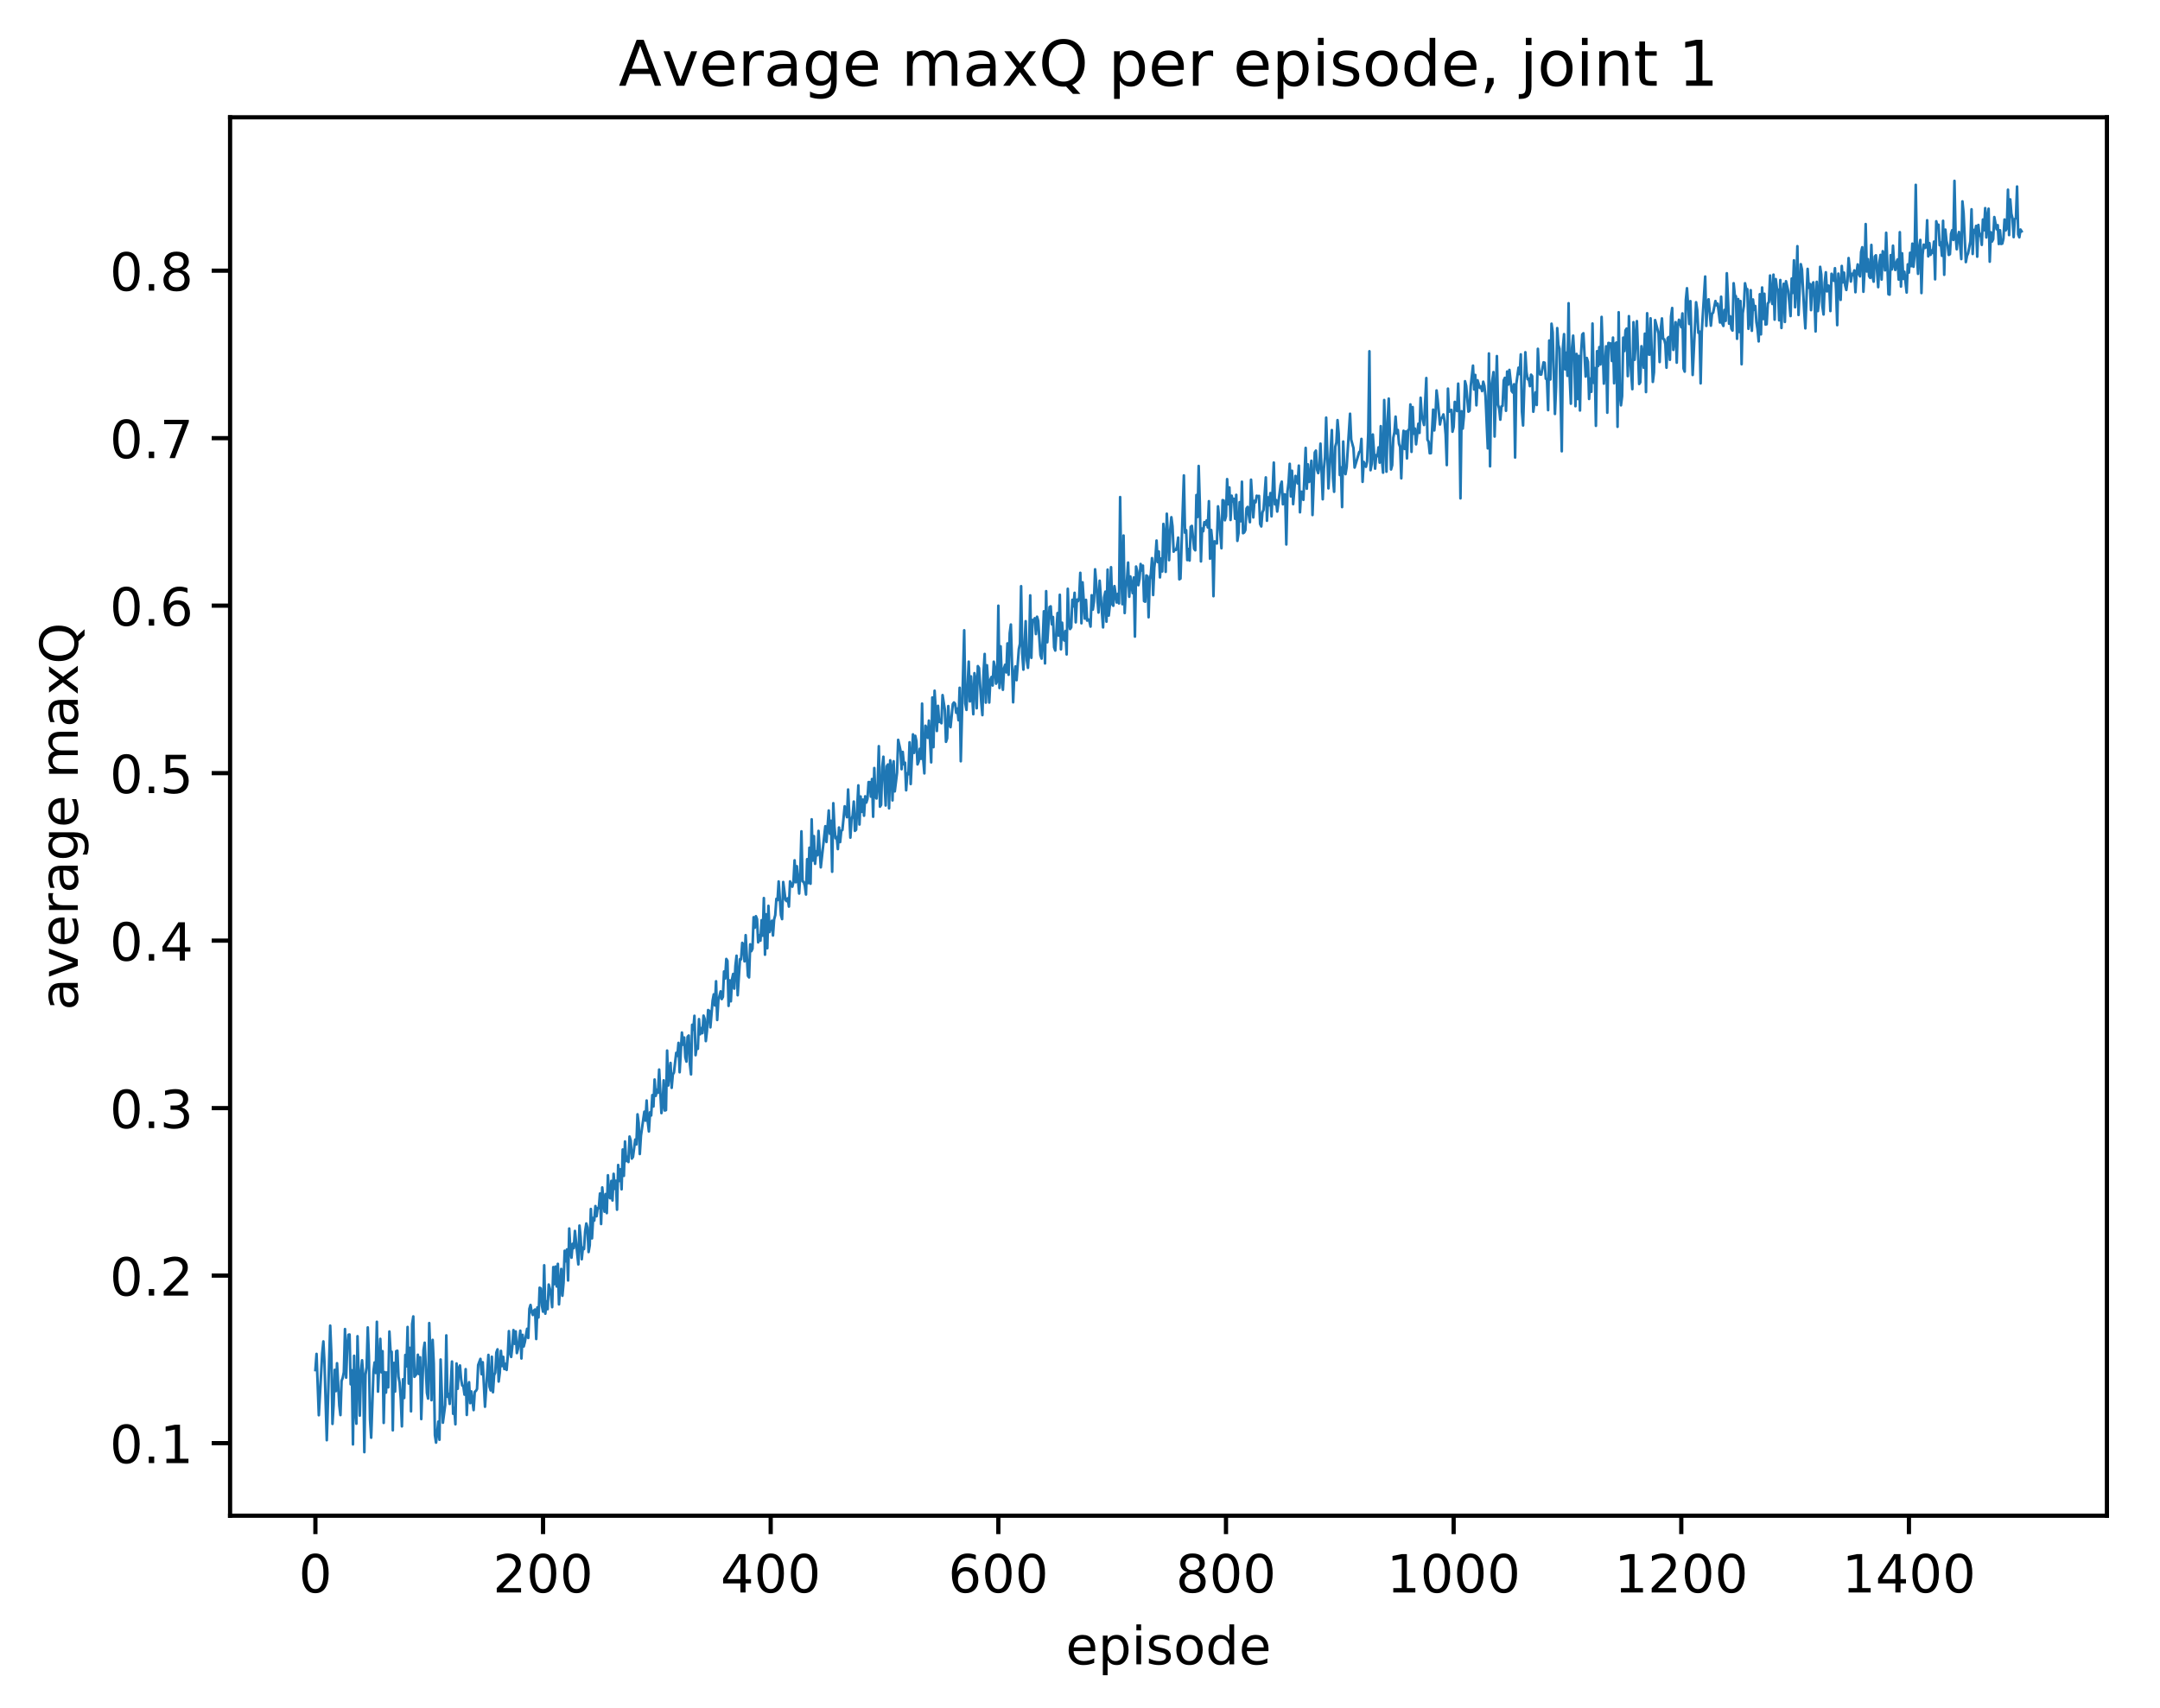 <?xml version="1.0" encoding="utf-8" standalone="no"?>
<!DOCTYPE svg PUBLIC "-//W3C//DTD SVG 1.1//EN"
  "http://www.w3.org/Graphics/SVG/1.1/DTD/svg11.dtd">
<!-- Created with matplotlib (http://matplotlib.org/) -->
<svg height="325pt" version="1.1" viewBox="0 0 411 325" width="411pt" xmlns="http://www.w3.org/2000/svg" xmlns:xlink="http://www.w3.org/1999/xlink">
 <defs>
  <style type="text/css">
*{stroke-linecap:butt;stroke-linejoin:round;}
  </style>
 </defs>
 <g id="figure_1">
  <g id="patch_1">
   <path d="M 0 325.986 
L 411.601 325.986 
L 411.601 0 
L 0 0 
z
" style="fill:#ffffff;"/>
  </g>
  <g id="axes_1">
   <g id="patch_2">
    <path d="M 43.781 288.43 
L 400.901 288.43 
L 400.901 22.318 
L 43.781 22.318 
z
" style="fill:#ffffff;"/>
   </g>
   <g id="matplotlib.axis_1">
    <g id="xtick_1">
     <g id="line2d_1">
      <defs>
       <path d="M 0 0 
L 0 3.5 
" id="m59fefdb121" style="stroke:#000000;stroke-width:0.8;"/>
      </defs>
      <g>
       <use style="stroke:#000000;stroke-width:0.8;" x="60.014" xlink:href="#m59fefdb121" y="288.43"/>
      </g>
     </g>
     <g id="text_1">
      <!-- 0 -->
      <defs>
       <path d="M 31.781 66.406 
Q 24.172 66.406 20.328 58.906 
Q 16.5 51.422 16.5 36.375 
Q 16.5 21.391 20.328 13.891 
Q 24.172 6.391 31.781 6.391 
Q 39.453 6.391 43.281 13.891 
Q 47.125 21.391 47.125 36.375 
Q 47.125 51.422 43.281 58.906 
Q 39.453 66.406 31.781 66.406 
z
M 31.781 74.219 
Q 44.047 74.219 50.516 64.516 
Q 56.984 54.828 56.984 36.375 
Q 56.984 17.969 50.516 8.266 
Q 44.047 -1.422 31.781 -1.422 
Q 19.531 -1.422 13.062 8.266 
Q 6.594 17.969 6.594 36.375 
Q 6.594 54.828 13.062 64.516 
Q 19.531 74.219 31.781 74.219 
z
" id="DejaVuSans-30"/>
      </defs>
      <g transform="translate(56.833 303.029)scale(0.1 -0.1)">
       <use xlink:href="#DejaVuSans-30"/>
      </g>
     </g>
    </g>
    <g id="xtick_2">
     <g id="line2d_2">
      <g>
       <use style="stroke:#000000;stroke-width:0.8;" x="103.33" xlink:href="#m59fefdb121" y="288.43"/>
      </g>
     </g>
     <g id="text_2">
      <!-- 200 -->
      <defs>
       <path d="M 19.188 8.297 
L 53.609 8.297 
L 53.609 0 
L 7.328 0 
L 7.328 8.297 
Q 12.938 14.109 22.625 23.891 
Q 32.328 33.688 34.812 36.531 
Q 39.547 41.844 41.422 45.531 
Q 43.312 49.219 43.312 52.781 
Q 43.312 58.594 39.234 62.25 
Q 35.156 65.922 28.609 65.922 
Q 23.969 65.922 18.812 64.312 
Q 13.672 62.703 7.812 59.422 
L 7.812 69.391 
Q 13.766 71.781 18.938 73 
Q 24.125 74.219 28.422 74.219 
Q 39.75 74.219 46.484 68.547 
Q 53.219 62.891 53.219 53.422 
Q 53.219 48.922 51.531 44.891 
Q 49.859 40.875 45.406 35.406 
Q 44.188 33.984 37.641 27.219 
Q 31.109 20.453 19.188 8.297 
z
" id="DejaVuSans-32"/>
      </defs>
      <g transform="translate(93.786 303.029)scale(0.1 -0.1)">
       <use xlink:href="#DejaVuSans-32"/>
       <use x="63.623" xlink:href="#DejaVuSans-30"/>
       <use x="127.246" xlink:href="#DejaVuSans-30"/>
      </g>
     </g>
    </g>
    <g id="xtick_3">
     <g id="line2d_3">
      <g>
       <use style="stroke:#000000;stroke-width:0.8;" x="146.646" xlink:href="#m59fefdb121" y="288.43"/>
      </g>
     </g>
     <g id="text_3">
      <!-- 400 -->
      <defs>
       <path d="M 37.797 64.312 
L 12.891 25.391 
L 37.797 25.391 
z
M 35.203 72.906 
L 47.609 72.906 
L 47.609 25.391 
L 58.016 25.391 
L 58.016 17.188 
L 47.609 17.188 
L 47.609 0 
L 37.797 0 
L 37.797 17.188 
L 4.891 17.188 
L 4.891 26.703 
z
" id="DejaVuSans-34"/>
      </defs>
      <g transform="translate(137.103 303.029)scale(0.1 -0.1)">
       <use xlink:href="#DejaVuSans-34"/>
       <use x="63.623" xlink:href="#DejaVuSans-30"/>
       <use x="127.246" xlink:href="#DejaVuSans-30"/>
      </g>
     </g>
    </g>
    <g id="xtick_4">
     <g id="line2d_4">
      <g>
       <use style="stroke:#000000;stroke-width:0.8;" x="189.962" xlink:href="#m59fefdb121" y="288.43"/>
      </g>
     </g>
     <g id="text_4">
      <!-- 600 -->
      <defs>
       <path d="M 33.016 40.375 
Q 26.375 40.375 22.484 35.828 
Q 18.609 31.297 18.609 23.391 
Q 18.609 15.531 22.484 10.953 
Q 26.375 6.391 33.016 6.391 
Q 39.656 6.391 43.531 10.953 
Q 47.406 15.531 47.406 23.391 
Q 47.406 31.297 43.531 35.828 
Q 39.656 40.375 33.016 40.375 
z
M 52.594 71.297 
L 52.594 62.312 
Q 48.875 64.062 45.094 64.984 
Q 41.312 65.922 37.594 65.922 
Q 27.828 65.922 22.672 59.328 
Q 17.531 52.734 16.797 39.406 
Q 19.672 43.656 24.016 45.922 
Q 28.375 48.188 33.594 48.188 
Q 44.578 48.188 50.953 41.516 
Q 57.328 34.859 57.328 23.391 
Q 57.328 12.156 50.688 5.359 
Q 44.047 -1.422 33.016 -1.422 
Q 20.359 -1.422 13.672 8.266 
Q 6.984 17.969 6.984 36.375 
Q 6.984 53.656 15.188 63.938 
Q 23.391 74.219 37.203 74.219 
Q 40.922 74.219 44.703 73.484 
Q 48.484 72.75 52.594 71.297 
z
" id="DejaVuSans-36"/>
      </defs>
      <g transform="translate(180.419 303.029)scale(0.1 -0.1)">
       <use xlink:href="#DejaVuSans-36"/>
       <use x="63.623" xlink:href="#DejaVuSans-30"/>
       <use x="127.246" xlink:href="#DejaVuSans-30"/>
      </g>
     </g>
    </g>
    <g id="xtick_5">
     <g id="line2d_5">
      <g>
       <use style="stroke:#000000;stroke-width:0.8;" x="233.279" xlink:href="#m59fefdb121" y="288.43"/>
      </g>
     </g>
     <g id="text_5">
      <!-- 800 -->
      <defs>
       <path d="M 31.781 34.625 
Q 24.75 34.625 20.719 30.859 
Q 16.703 27.094 16.703 20.516 
Q 16.703 13.922 20.719 10.156 
Q 24.75 6.391 31.781 6.391 
Q 38.812 6.391 42.859 10.172 
Q 46.922 13.969 46.922 20.516 
Q 46.922 27.094 42.891 30.859 
Q 38.875 34.625 31.781 34.625 
z
M 21.922 38.812 
Q 15.578 40.375 12.031 44.719 
Q 8.5 49.078 8.5 55.328 
Q 8.5 64.062 14.719 69.141 
Q 20.953 74.219 31.781 74.219 
Q 42.672 74.219 48.875 69.141 
Q 55.078 64.062 55.078 55.328 
Q 55.078 49.078 51.531 44.719 
Q 48 40.375 41.703 38.812 
Q 48.828 37.156 52.797 32.312 
Q 56.781 27.484 56.781 20.516 
Q 56.781 9.906 50.312 4.234 
Q 43.844 -1.422 31.781 -1.422 
Q 19.734 -1.422 13.25 4.234 
Q 6.781 9.906 6.781 20.516 
Q 6.781 27.484 10.781 32.312 
Q 14.797 37.156 21.922 38.812 
z
M 18.312 54.391 
Q 18.312 48.734 21.844 45.562 
Q 25.391 42.391 31.781 42.391 
Q 38.141 42.391 41.719 45.562 
Q 45.312 48.734 45.312 54.391 
Q 45.312 60.062 41.719 63.234 
Q 38.141 66.406 31.781 66.406 
Q 25.391 66.406 21.844 63.234 
Q 18.312 60.062 18.312 54.391 
z
" id="DejaVuSans-38"/>
      </defs>
      <g transform="translate(223.735 303.029)scale(0.1 -0.1)">
       <use xlink:href="#DejaVuSans-38"/>
       <use x="63.623" xlink:href="#DejaVuSans-30"/>
       <use x="127.246" xlink:href="#DejaVuSans-30"/>
      </g>
     </g>
    </g>
    <g id="xtick_6">
     <g id="line2d_6">
      <g>
       <use style="stroke:#000000;stroke-width:0.8;" x="276.595" xlink:href="#m59fefdb121" y="288.43"/>
      </g>
     </g>
     <g id="text_6">
      <!-- 1000 -->
      <defs>
       <path d="M 12.406 8.297 
L 28.516 8.297 
L 28.516 63.922 
L 10.984 60.406 
L 10.984 69.391 
L 28.422 72.906 
L 38.281 72.906 
L 38.281 8.297 
L 54.391 8.297 
L 54.391 0 
L 12.406 0 
z
" id="DejaVuSans-31"/>
      </defs>
      <g transform="translate(263.87 303.029)scale(0.1 -0.1)">
       <use xlink:href="#DejaVuSans-31"/>
       <use x="63.623" xlink:href="#DejaVuSans-30"/>
       <use x="127.246" xlink:href="#DejaVuSans-30"/>
       <use x="190.869" xlink:href="#DejaVuSans-30"/>
      </g>
     </g>
    </g>
    <g id="xtick_7">
     <g id="line2d_7">
      <g>
       <use style="stroke:#000000;stroke-width:0.8;" x="319.911" xlink:href="#m59fefdb121" y="288.43"/>
      </g>
     </g>
     <g id="text_7">
      <!-- 1200 -->
      <g transform="translate(307.186 303.029)scale(0.1 -0.1)">
       <use xlink:href="#DejaVuSans-31"/>
       <use x="63.623" xlink:href="#DejaVuSans-32"/>
       <use x="127.246" xlink:href="#DejaVuSans-30"/>
       <use x="190.869" xlink:href="#DejaVuSans-30"/>
      </g>
     </g>
    </g>
    <g id="xtick_8">
     <g id="line2d_8">
      <g>
       <use style="stroke:#000000;stroke-width:0.8;" x="363.227" xlink:href="#m59fefdb121" y="288.43"/>
      </g>
     </g>
     <g id="text_8">
      <!-- 1400 -->
      <g transform="translate(350.502 303.029)scale(0.1 -0.1)">
       <use xlink:href="#DejaVuSans-31"/>
       <use x="63.623" xlink:href="#DejaVuSans-34"/>
       <use x="127.246" xlink:href="#DejaVuSans-30"/>
       <use x="190.869" xlink:href="#DejaVuSans-30"/>
      </g>
     </g>
    </g>
    <g id="text_9">
     <!-- episode -->
     <defs>
      <path d="M 56.203 29.594 
L 56.203 25.203 
L 14.891 25.203 
Q 15.484 15.922 20.484 11.062 
Q 25.484 6.203 34.422 6.203 
Q 39.594 6.203 44.453 7.469 
Q 49.312 8.734 54.109 11.281 
L 54.109 2.781 
Q 49.266 0.734 44.188 -0.344 
Q 39.109 -1.422 33.891 -1.422 
Q 20.797 -1.422 13.156 6.188 
Q 5.516 13.812 5.516 26.812 
Q 5.516 40.234 12.766 48.109 
Q 20.016 56 32.328 56 
Q 43.359 56 49.781 48.891 
Q 56.203 41.797 56.203 29.594 
z
M 47.219 32.234 
Q 47.125 39.594 43.094 43.984 
Q 39.062 48.391 32.422 48.391 
Q 24.906 48.391 20.391 44.141 
Q 15.875 39.891 15.188 32.172 
z
" id="DejaVuSans-65"/>
      <path d="M 18.109 8.203 
L 18.109 -20.797 
L 9.078 -20.797 
L 9.078 54.688 
L 18.109 54.688 
L 18.109 46.391 
Q 20.953 51.266 25.266 53.625 
Q 29.594 56 35.594 56 
Q 45.562 56 51.781 48.094 
Q 58.016 40.188 58.016 27.297 
Q 58.016 14.406 51.781 6.484 
Q 45.562 -1.422 35.594 -1.422 
Q 29.594 -1.422 25.266 0.953 
Q 20.953 3.328 18.109 8.203 
z
M 48.688 27.297 
Q 48.688 37.203 44.609 42.844 
Q 40.531 48.484 33.406 48.484 
Q 26.266 48.484 22.188 42.844 
Q 18.109 37.203 18.109 27.297 
Q 18.109 17.391 22.188 11.75 
Q 26.266 6.109 33.406 6.109 
Q 40.531 6.109 44.609 11.75 
Q 48.688 17.391 48.688 27.297 
z
" id="DejaVuSans-70"/>
      <path d="M 9.422 54.688 
L 18.406 54.688 
L 18.406 0 
L 9.422 0 
z
M 9.422 75.984 
L 18.406 75.984 
L 18.406 64.594 
L 9.422 64.594 
z
" id="DejaVuSans-69"/>
      <path d="M 44.281 53.078 
L 44.281 44.578 
Q 40.484 46.531 36.375 47.5 
Q 32.281 48.484 27.875 48.484 
Q 21.188 48.484 17.844 46.438 
Q 14.5 44.391 14.5 40.281 
Q 14.5 37.156 16.891 35.375 
Q 19.281 33.594 26.516 31.984 
L 29.594 31.297 
Q 39.156 29.25 43.188 25.516 
Q 47.219 21.781 47.219 15.094 
Q 47.219 7.469 41.188 3.016 
Q 35.156 -1.422 24.609 -1.422 
Q 20.219 -1.422 15.453 -0.562 
Q 10.688 0.297 5.422 2 
L 5.422 11.281 
Q 10.406 8.688 15.234 7.391 
Q 20.062 6.109 24.812 6.109 
Q 31.156 6.109 34.562 8.281 
Q 37.984 10.453 37.984 14.406 
Q 37.984 18.062 35.516 20.016 
Q 33.062 21.969 24.703 23.781 
L 21.578 24.516 
Q 13.234 26.266 9.516 29.906 
Q 5.812 33.547 5.812 39.891 
Q 5.812 47.609 11.281 51.797 
Q 16.75 56 26.812 56 
Q 31.781 56 36.172 55.266 
Q 40.578 54.547 44.281 53.078 
z
" id="DejaVuSans-73"/>
      <path d="M 30.609 48.391 
Q 23.391 48.391 19.188 42.75 
Q 14.984 37.109 14.984 27.297 
Q 14.984 17.484 19.156 11.844 
Q 23.344 6.203 30.609 6.203 
Q 37.797 6.203 41.984 11.859 
Q 46.188 17.531 46.188 27.297 
Q 46.188 37.016 41.984 42.703 
Q 37.797 48.391 30.609 48.391 
z
M 30.609 56 
Q 42.328 56 49.016 48.375 
Q 55.719 40.766 55.719 27.297 
Q 55.719 13.875 49.016 6.219 
Q 42.328 -1.422 30.609 -1.422 
Q 18.844 -1.422 12.172 6.219 
Q 5.516 13.875 5.516 27.297 
Q 5.516 40.766 12.172 48.375 
Q 18.844 56 30.609 56 
z
" id="DejaVuSans-6f"/>
      <path d="M 45.406 46.391 
L 45.406 75.984 
L 54.391 75.984 
L 54.391 0 
L 45.406 0 
L 45.406 8.203 
Q 42.578 3.328 38.25 0.953 
Q 33.938 -1.422 27.875 -1.422 
Q 17.969 -1.422 11.734 6.484 
Q 5.516 14.406 5.516 27.297 
Q 5.516 40.188 11.734 48.094 
Q 17.969 56 27.875 56 
Q 33.938 56 38.25 53.625 
Q 42.578 51.266 45.406 46.391 
z
M 14.797 27.297 
Q 14.797 17.391 18.875 11.75 
Q 22.953 6.109 30.078 6.109 
Q 37.203 6.109 41.297 11.75 
Q 45.406 17.391 45.406 27.297 
Q 45.406 37.203 41.297 42.844 
Q 37.203 48.484 30.078 48.484 
Q 22.953 48.484 18.875 42.844 
Q 14.797 37.203 14.797 27.297 
z
" id="DejaVuSans-64"/>
     </defs>
     <g transform="translate(202.787 316.707)scale(0.1 -0.1)">
      <use xlink:href="#DejaVuSans-65"/>
      <use x="61.523" xlink:href="#DejaVuSans-70"/>
      <use x="125" xlink:href="#DejaVuSans-69"/>
      <use x="152.783" xlink:href="#DejaVuSans-73"/>
      <use x="204.883" xlink:href="#DejaVuSans-6f"/>
      <use x="266.064" xlink:href="#DejaVuSans-64"/>
      <use x="329.541" xlink:href="#DejaVuSans-65"/>
     </g>
    </g>
   </g>
   <g id="matplotlib.axis_2">
    <g id="ytick_1">
     <g id="line2d_9">
      <defs>
       <path d="M 0 0 
L -3.5 0 
" id="m78cfaa6230" style="stroke:#000000;stroke-width:0.8;"/>
      </defs>
      <g>
       <use style="stroke:#000000;stroke-width:0.8;" x="43.781" xlink:href="#m78cfaa6230" y="274.614"/>
      </g>
     </g>
     <g id="text_10">
      <!-- 0.1 -->
      <defs>
       <path d="M 10.688 12.406 
L 21 12.406 
L 21 0 
L 10.688 0 
z
" id="DejaVuSans-2e"/>
      </defs>
      <g transform="translate(20.878 278.413)scale(0.1 -0.1)">
       <use xlink:href="#DejaVuSans-30"/>
       <use x="63.623" xlink:href="#DejaVuSans-2e"/>
       <use x="95.41" xlink:href="#DejaVuSans-31"/>
      </g>
     </g>
    </g>
    <g id="ytick_2">
     <g id="line2d_10">
      <g>
       <use style="stroke:#000000;stroke-width:0.8;" x="43.781" xlink:href="#m78cfaa6230" y="242.741"/>
      </g>
     </g>
     <g id="text_11">
      <!-- 0.2 -->
      <g transform="translate(20.878 246.54)scale(0.1 -0.1)">
       <use xlink:href="#DejaVuSans-30"/>
       <use x="63.623" xlink:href="#DejaVuSans-2e"/>
       <use x="95.41" xlink:href="#DejaVuSans-32"/>
      </g>
     </g>
    </g>
    <g id="ytick_3">
     <g id="line2d_11">
      <g>
       <use style="stroke:#000000;stroke-width:0.8;" x="43.781" xlink:href="#m78cfaa6230" y="210.868"/>
      </g>
     </g>
     <g id="text_12">
      <!-- 0.3 -->
      <defs>
       <path d="M 40.578 39.312 
Q 47.656 37.797 51.625 33 
Q 55.609 28.219 55.609 21.188 
Q 55.609 10.406 48.188 4.484 
Q 40.766 -1.422 27.094 -1.422 
Q 22.516 -1.422 17.656 -0.516 
Q 12.797 0.391 7.625 2.203 
L 7.625 11.719 
Q 11.719 9.328 16.594 8.109 
Q 21.484 6.891 26.812 6.891 
Q 36.078 6.891 40.938 10.547 
Q 45.797 14.203 45.797 21.188 
Q 45.797 27.641 41.281 31.266 
Q 36.766 34.906 28.719 34.906 
L 20.219 34.906 
L 20.219 43.016 
L 29.109 43.016 
Q 36.375 43.016 40.234 45.922 
Q 44.094 48.828 44.094 54.297 
Q 44.094 59.906 40.109 62.906 
Q 36.141 65.922 28.719 65.922 
Q 24.656 65.922 20.016 65.031 
Q 15.375 64.156 9.812 62.312 
L 9.812 71.094 
Q 15.438 72.656 20.344 73.438 
Q 25.25 74.219 29.594 74.219 
Q 40.828 74.219 47.359 69.109 
Q 53.906 64.016 53.906 55.328 
Q 53.906 49.266 50.438 45.094 
Q 46.969 40.922 40.578 39.312 
z
" id="DejaVuSans-33"/>
      </defs>
      <g transform="translate(20.878 214.668)scale(0.1 -0.1)">
       <use xlink:href="#DejaVuSans-30"/>
       <use x="63.623" xlink:href="#DejaVuSans-2e"/>
       <use x="95.41" xlink:href="#DejaVuSans-33"/>
      </g>
     </g>
    </g>
    <g id="ytick_4">
     <g id="line2d_12">
      <g>
       <use style="stroke:#000000;stroke-width:0.8;" x="43.781" xlink:href="#m78cfaa6230" y="178.996"/>
      </g>
     </g>
     <g id="text_13">
      <!-- 0.4 -->
      <g transform="translate(20.878 182.795)scale(0.1 -0.1)">
       <use xlink:href="#DejaVuSans-30"/>
       <use x="63.623" xlink:href="#DejaVuSans-2e"/>
       <use x="95.41" xlink:href="#DejaVuSans-34"/>
      </g>
     </g>
    </g>
    <g id="ytick_5">
     <g id="line2d_13">
      <g>
       <use style="stroke:#000000;stroke-width:0.8;" x="43.781" xlink:href="#m78cfaa6230" y="147.123"/>
      </g>
     </g>
     <g id="text_14">
      <!-- 0.5 -->
      <defs>
       <path d="M 10.797 72.906 
L 49.516 72.906 
L 49.516 64.594 
L 19.828 64.594 
L 19.828 46.734 
Q 21.969 47.469 24.109 47.828 
Q 26.266 48.188 28.422 48.188 
Q 40.625 48.188 47.75 41.5 
Q 54.891 34.812 54.891 23.391 
Q 54.891 11.625 47.562 5.094 
Q 40.234 -1.422 26.906 -1.422 
Q 22.312 -1.422 17.547 -0.641 
Q 12.797 0.141 7.719 1.703 
L 7.719 11.625 
Q 12.109 9.234 16.797 8.062 
Q 21.484 6.891 26.703 6.891 
Q 35.156 6.891 40.078 11.328 
Q 45.016 15.766 45.016 23.391 
Q 45.016 31 40.078 35.438 
Q 35.156 39.891 26.703 39.891 
Q 22.75 39.891 18.812 39.016 
Q 14.891 38.141 10.797 36.281 
z
" id="DejaVuSans-35"/>
      </defs>
      <g transform="translate(20.878 150.922)scale(0.1 -0.1)">
       <use xlink:href="#DejaVuSans-30"/>
       <use x="63.623" xlink:href="#DejaVuSans-2e"/>
       <use x="95.41" xlink:href="#DejaVuSans-35"/>
      </g>
     </g>
    </g>
    <g id="ytick_6">
     <g id="line2d_14">
      <g>
       <use style="stroke:#000000;stroke-width:0.8;" x="43.781" xlink:href="#m78cfaa6230" y="115.251"/>
      </g>
     </g>
     <g id="text_15">
      <!-- 0.6 -->
      <g transform="translate(20.878 119.05)scale(0.1 -0.1)">
       <use xlink:href="#DejaVuSans-30"/>
       <use x="63.623" xlink:href="#DejaVuSans-2e"/>
       <use x="95.41" xlink:href="#DejaVuSans-36"/>
      </g>
     </g>
    </g>
    <g id="ytick_7">
     <g id="line2d_15">
      <g>
       <use style="stroke:#000000;stroke-width:0.8;" x="43.781" xlink:href="#m78cfaa6230" y="83.378"/>
      </g>
     </g>
     <g id="text_16">
      <!-- 0.7 -->
      <defs>
       <path d="M 8.203 72.906 
L 55.078 72.906 
L 55.078 68.703 
L 28.609 0 
L 18.312 0 
L 43.219 64.594 
L 8.203 64.594 
z
" id="DejaVuSans-37"/>
      </defs>
      <g transform="translate(20.878 87.177)scale(0.1 -0.1)">
       <use xlink:href="#DejaVuSans-30"/>
       <use x="63.623" xlink:href="#DejaVuSans-2e"/>
       <use x="95.41" xlink:href="#DejaVuSans-37"/>
      </g>
     </g>
    </g>
    <g id="ytick_8">
     <g id="line2d_16">
      <g>
       <use style="stroke:#000000;stroke-width:0.8;" x="43.781" xlink:href="#m78cfaa6230" y="51.505"/>
      </g>
     </g>
     <g id="text_17">
      <!-- 0.8 -->
      <g transform="translate(20.878 55.305)scale(0.1 -0.1)">
       <use xlink:href="#DejaVuSans-30"/>
       <use x="63.623" xlink:href="#DejaVuSans-2e"/>
       <use x="95.41" xlink:href="#DejaVuSans-38"/>
      </g>
     </g>
    </g>
    <g id="text_18">
     <!-- average maxQ -->
     <defs>
      <path d="M 34.281 27.484 
Q 23.391 27.484 19.188 25 
Q 14.984 22.516 14.984 16.5 
Q 14.984 11.719 18.141 8.906 
Q 21.297 6.109 26.703 6.109 
Q 34.188 6.109 38.703 11.406 
Q 43.219 16.703 43.219 25.484 
L 43.219 27.484 
z
M 52.203 31.203 
L 52.203 0 
L 43.219 0 
L 43.219 8.297 
Q 40.141 3.328 35.547 0.953 
Q 30.953 -1.422 24.312 -1.422 
Q 15.922 -1.422 10.953 3.297 
Q 6 8.016 6 15.922 
Q 6 25.141 12.172 29.828 
Q 18.359 34.516 30.609 34.516 
L 43.219 34.516 
L 43.219 35.406 
Q 43.219 41.609 39.141 45 
Q 35.062 48.391 27.688 48.391 
Q 23 48.391 18.547 47.266 
Q 14.109 46.141 10.016 43.891 
L 10.016 52.203 
Q 14.938 54.109 19.578 55.047 
Q 24.219 56 28.609 56 
Q 40.484 56 46.344 49.844 
Q 52.203 43.703 52.203 31.203 
z
" id="DejaVuSans-61"/>
      <path d="M 2.984 54.688 
L 12.5 54.688 
L 29.594 8.797 
L 46.688 54.688 
L 56.203 54.688 
L 35.688 0 
L 23.484 0 
z
" id="DejaVuSans-76"/>
      <path d="M 41.109 46.297 
Q 39.594 47.172 37.812 47.578 
Q 36.031 48 33.891 48 
Q 26.266 48 22.188 43.047 
Q 18.109 38.094 18.109 28.812 
L 18.109 0 
L 9.078 0 
L 9.078 54.688 
L 18.109 54.688 
L 18.109 46.188 
Q 20.953 51.172 25.484 53.578 
Q 30.031 56 36.531 56 
Q 37.453 56 38.578 55.875 
Q 39.703 55.766 41.062 55.516 
z
" id="DejaVuSans-72"/>
      <path d="M 45.406 27.984 
Q 45.406 37.75 41.375 43.109 
Q 37.359 48.484 30.078 48.484 
Q 22.859 48.484 18.828 43.109 
Q 14.797 37.75 14.797 27.984 
Q 14.797 18.266 18.828 12.891 
Q 22.859 7.516 30.078 7.516 
Q 37.359 7.516 41.375 12.891 
Q 45.406 18.266 45.406 27.984 
z
M 54.391 6.781 
Q 54.391 -7.172 48.188 -13.984 
Q 42 -20.797 29.203 -20.797 
Q 24.469 -20.797 20.266 -20.094 
Q 16.062 -19.391 12.109 -17.922 
L 12.109 -9.188 
Q 16.062 -11.328 19.922 -12.344 
Q 23.781 -13.375 27.781 -13.375 
Q 36.625 -13.375 41.016 -8.766 
Q 45.406 -4.156 45.406 5.172 
L 45.406 9.625 
Q 42.625 4.781 38.281 2.391 
Q 33.938 0 27.875 0 
Q 17.828 0 11.672 7.656 
Q 5.516 15.328 5.516 27.984 
Q 5.516 40.672 11.672 48.328 
Q 17.828 56 27.875 56 
Q 33.938 56 38.281 53.609 
Q 42.625 51.219 45.406 46.391 
L 45.406 54.688 
L 54.391 54.688 
z
" id="DejaVuSans-67"/>
      <path id="DejaVuSans-20"/>
      <path d="M 52 44.188 
Q 55.375 50.25 60.062 53.125 
Q 64.75 56 71.094 56 
Q 79.641 56 84.281 50.016 
Q 88.922 44.047 88.922 33.016 
L 88.922 0 
L 79.891 0 
L 79.891 32.719 
Q 79.891 40.578 77.094 44.375 
Q 74.312 48.188 68.609 48.188 
Q 61.625 48.188 57.562 43.547 
Q 53.516 38.922 53.516 30.906 
L 53.516 0 
L 44.484 0 
L 44.484 32.719 
Q 44.484 40.625 41.703 44.406 
Q 38.922 48.188 33.109 48.188 
Q 26.219 48.188 22.156 43.531 
Q 18.109 38.875 18.109 30.906 
L 18.109 0 
L 9.078 0 
L 9.078 54.688 
L 18.109 54.688 
L 18.109 46.188 
Q 21.188 51.219 25.484 53.609 
Q 29.781 56 35.688 56 
Q 41.656 56 45.828 52.969 
Q 50 49.953 52 44.188 
z
" id="DejaVuSans-6d"/>
      <path d="M 54.891 54.688 
L 35.109 28.078 
L 55.906 0 
L 45.312 0 
L 29.391 21.484 
L 13.484 0 
L 2.875 0 
L 24.125 28.609 
L 4.688 54.688 
L 15.281 54.688 
L 29.781 35.203 
L 44.281 54.688 
z
" id="DejaVuSans-78"/>
      <path d="M 39.406 66.219 
Q 28.656 66.219 22.328 58.203 
Q 16.016 50.203 16.016 36.375 
Q 16.016 22.609 22.328 14.594 
Q 28.656 6.594 39.406 6.594 
Q 50.141 6.594 56.422 14.594 
Q 62.703 22.609 62.703 36.375 
Q 62.703 50.203 56.422 58.203 
Q 50.141 66.219 39.406 66.219 
z
M 53.219 1.312 
L 66.219 -12.891 
L 54.297 -12.891 
L 43.5 -1.219 
Q 41.891 -1.312 41.031 -1.359 
Q 40.188 -1.422 39.406 -1.422 
Q 24.031 -1.422 14.812 8.859 
Q 5.609 19.141 5.609 36.375 
Q 5.609 53.656 14.812 63.938 
Q 24.031 74.219 39.406 74.219 
Q 54.734 74.219 63.906 63.938 
Q 73.094 53.656 73.094 36.375 
Q 73.094 23.688 67.984 14.641 
Q 62.891 5.609 53.219 1.312 
z
" id="DejaVuSans-51"/>
     </defs>
     <g transform="translate(14.798 192.263)rotate(-90)scale(0.1 -0.1)">
      <use xlink:href="#DejaVuSans-61"/>
      <use x="61.279" xlink:href="#DejaVuSans-76"/>
      <use x="120.459" xlink:href="#DejaVuSans-65"/>
      <use x="181.982" xlink:href="#DejaVuSans-72"/>
      <use x="223.096" xlink:href="#DejaVuSans-61"/>
      <use x="284.375" xlink:href="#DejaVuSans-67"/>
      <use x="347.852" xlink:href="#DejaVuSans-65"/>
      <use x="409.375" xlink:href="#DejaVuSans-20"/>
      <use x="441.162" xlink:href="#DejaVuSans-6d"/>
      <use x="538.574" xlink:href="#DejaVuSans-61"/>
      <use x="599.854" xlink:href="#DejaVuSans-78"/>
      <use x="659.033" xlink:href="#DejaVuSans-51"/>
     </g>
    </g>
   </g>
   <g id="line2d_17">
    <path clip-path="url(#p5ecbca6421)" d="M 60.014 260.71 
L 60.231 257.636 
L 60.664 269.305 
L 61.313 257.487 
L 61.53 255.261 
L 61.747 259.434 
L 62.18 274.061 
L 62.83 252.262 
L 63.046 257.622 
L 63.263 270.957 
L 63.479 267.309 
L 63.696 260.669 
L 63.912 264.72 
L 64.129 259.414 
L 64.562 267.475 
L 64.779 269.279 
L 64.995 262.765 
L 65.212 262.188 
L 65.428 261.12 
L 65.645 252.912 
L 65.862 262.149 
L 66.078 256.395 
L 66.295 253.997 
L 66.511 253.947 
L 66.728 263.42 
L 66.945 260.747 
L 67.161 274.861 
L 67.378 257.997 
L 67.594 268.011 
L 67.811 270.92 
L 68.027 254.273 
L 68.461 269.38 
L 68.677 261.156 
L 68.894 258.851 
L 69.11 261.804 
L 69.327 276.334 
L 69.544 261.616 
L 69.76 260.198 
L 69.977 252.596 
L 70.193 258.038 
L 70.41 270.125 
L 70.626 273.583 
L 71.06 260.968 
L 71.276 259.264 
L 71.493 261.26 
L 71.709 251.525 
L 71.926 264.812 
L 72.359 254.774 
L 72.576 261.156 
L 72.792 257.123 
L 73.009 270.77 
L 73.225 261.101 
L 73.442 264.996 
L 73.659 261.155 
L 73.875 264.002 
L 74.092 253.378 
L 74.308 257.122 
L 74.525 257.239 
L 74.741 272.178 
L 74.958 259.352 
L 75.175 264.805 
L 75.391 257.12 
L 75.608 257.035 
L 75.824 261.963 
L 76.041 263.119 
L 76.258 266.192 
L 76.474 271.428 
L 76.691 262.455 
L 76.907 266.025 
L 77.124 257.834 
L 77.34 260.01 
L 77.557 252.513 
L 77.774 263.277 
L 77.99 256.477 
L 78.207 268.566 
L 78.423 251.946 
L 78.64 250.507 
L 78.857 261.993 
L 79.29 261.398 
L 79.506 257.791 
L 79.723 261.475 
L 79.939 258.279 
L 80.156 270.04 
L 80.589 256.902 
L 80.806 255.51 
L 81.239 265.057 
L 81.455 266.14 
L 81.672 251.771 
L 81.889 257.579 
L 82.105 266.445 
L 82.322 254.968 
L 82.538 259.514 
L 82.755 273.083 
L 82.972 274.518 
L 83.405 270.515 
L 83.621 273.97 
L 83.838 258.708 
L 84.271 270.733 
L 84.704 267.393 
L 84.921 254.116 
L 85.137 265.802 
L 85.354 265.248 
L 85.571 267.156 
L 86.004 259.088 
L 86.22 269.033 
L 86.437 267.913 
L 86.653 271.032 
L 86.87 259.457 
L 87.087 264.272 
L 87.303 260.361 
L 87.52 259.837 
L 87.736 262.459 
L 87.953 263.649 
L 88.169 263.796 
L 88.386 265.393 
L 88.603 260.541 
L 88.819 269.249 
L 89.036 263.952 
L 89.252 263.023 
L 89.469 267.007 
L 89.686 264.779 
L 90.119 268.333 
L 90.335 264.861 
L 90.552 264.686 
L 90.768 264.305 
L 90.985 259.748 
L 91.418 258.584 
L 91.635 261.509 
L 91.851 259.222 
L 92.285 267.691 
L 92.934 257.826 
L 93.151 263.888 
L 93.367 264.596 
L 93.584 258.178 
L 93.801 264.928 
L 94.017 261.699 
L 94.234 261.211 
L 94.45 257.365 
L 94.667 256.766 
L 94.883 262.896 
L 95.1 261.218 
L 95.317 257.058 
L 95.533 259.961 
L 95.75 258.196 
L 95.966 260.522 
L 96.183 259.525 
L 96.4 260.686 
L 96.616 258.062 
L 96.833 253.305 
L 97.049 257.401 
L 97.266 258.218 
L 97.482 256.208 
L 97.699 253.101 
L 97.916 255.714 
L 98.132 253.357 
L 98.349 257.483 
L 98.565 256.658 
L 98.999 253.221 
L 99.215 258.508 
L 99.432 254.009 
L 99.648 256.223 
L 99.865 255.375 
L 100.298 252.857 
L 100.515 254.598 
L 100.731 249.063 
L 100.948 248.328 
L 101.164 249.663 
L 101.381 250.235 
L 101.597 249.375 
L 101.814 249.187 
L 102.031 254.805 
L 102.247 248.794 
L 102.464 250.702 
L 102.68 245.043 
L 102.897 245.177 
L 103.114 248.479 
L 103.33 249.597 
L 103.547 240.772 
L 103.763 249.981 
L 103.98 247.631 
L 104.196 249.129 
L 104.413 244.439 
L 104.63 245.26 
L 104.846 246.53 
L 105.063 248.742 
L 105.279 241.119 
L 105.496 244.36 
L 105.713 241.01 
L 105.929 244.81 
L 106.146 240.5 
L 106.362 248.215 
L 106.795 241.471 
L 107.012 246.571 
L 107.229 244.095 
L 107.445 238.01 
L 107.662 240.02 
L 107.878 237.751 
L 108.095 243.665 
L 108.311 233.776 
L 108.528 237.789 
L 108.745 239.327 
L 108.961 236.68 
L 109.178 237.52 
L 109.394 234.235 
L 110.044 240.606 
L 110.261 233.219 
L 110.477 235.442 
L 110.694 239.626 
L 110.91 237.394 
L 111.127 237.695 
L 111.344 234.302 
L 111.56 232.822 
L 111.777 233.579 
L 111.993 238.25 
L 112.21 236.97 
L 112.427 230.062 
L 112.643 235.651 
L 112.86 231.753 
L 113.076 232.271 
L 113.293 229.504 
L 113.509 231.448 
L 113.726 229.864 
L 113.943 229.9 
L 114.159 227.115 
L 114.376 232.919 
L 114.592 225.96 
L 115.025 230.571 
L 115.242 227.217 
L 115.459 230.846 
L 115.675 223.643 
L 115.892 227.759 
L 116.108 228.02 
L 116.325 224.717 
L 116.542 228.444 
L 116.758 223.367 
L 116.975 226.234 
L 117.191 224.686 
L 117.408 230.194 
L 117.624 221.688 
L 117.841 224.732 
L 118.058 222.509 
L 118.274 226.318 
L 118.491 218.74 
L 118.707 223.759 
L 118.924 217.212 
L 119.141 220.944 
L 119.357 220.125 
L 119.574 221.122 
L 119.79 216.278 
L 120.007 217.03 
L 120.223 220.465 
L 120.44 220.154 
L 120.873 216.847 
L 121.09 217.779 
L 121.306 212.047 
L 121.523 213.722 
L 121.739 219.599 
L 121.956 216.121 
L 122.606 211.548 
L 122.822 213.25 
L 123.039 209.419 
L 123.256 213.449 
L 123.472 215.306 
L 123.689 211.654 
L 123.905 212.266 
L 124.122 208.387 
L 124.338 210.557 
L 124.555 205.424 
L 124.772 208.535 
L 124.988 207.367 
L 125.205 207.951 
L 125.421 203.527 
L 125.855 211.817 
L 126.071 210.219 
L 126.288 205.577 
L 126.504 211.322 
L 126.721 211.242 
L 126.937 199.915 
L 127.154 206.561 
L 127.587 202.267 
L 127.804 207.01 
L 128.02 204.468 
L 128.237 204.106 
L 128.67 200.343 
L 128.887 200.928 
L 129.103 198.452 
L 129.32 204.04 
L 129.753 196.483 
L 129.97 198.815 
L 130.186 197.432 
L 130.403 201.191 
L 130.619 202.014 
L 130.836 197.294 
L 131.052 197.052 
L 131.269 202.46 
L 131.486 204.448 
L 131.702 195.008 
L 131.919 195.954 
L 132.135 193.298 
L 132.352 200.793 
L 132.569 199.105 
L 132.785 199.574 
L 133.002 193.933 
L 133.218 196.817 
L 133.435 195.64 
L 133.651 196.609 
L 133.868 193.265 
L 134.085 193.923 
L 134.301 198.111 
L 134.518 196.19 
L 134.734 192.206 
L 134.951 192.354 
L 135.167 195.499 
L 135.601 190.381 
L 135.817 189.213 
L 136.034 191.333 
L 136.25 186.727 
L 136.467 194.095 
L 136.684 190.378 
L 137.117 188.648 
L 137.333 190.118 
L 137.55 189.701 
L 137.766 184.868 
L 137.983 186.213 
L 138.2 182.479 
L 138.416 182.84 
L 138.633 191.413 
L 138.849 186.554 
L 139.066 190.541 
L 139.283 186.387 
L 139.499 185.332 
L 139.716 188.121 
L 139.932 183.798 
L 140.149 181.866 
L 140.365 189.386 
L 140.799 182.513 
L 141.015 182.556 
L 141.232 179.416 
L 141.448 179.715 
L 141.665 182.943 
L 141.882 177.953 
L 142.315 185.694 
L 142.531 185.994 
L 142.748 179.697 
L 142.964 180.998 
L 143.181 180.529 
L 143.398 174.54 
L 143.614 176.544 
L 143.831 174.344 
L 144.047 174.907 
L 144.264 179.324 
L 144.48 177.953 
L 144.697 179.009 
L 144.914 175.109 
L 145.13 178.057 
L 145.347 170.895 
L 145.563 181.671 
L 145.78 173.976 
L 145.997 180.44 
L 146.213 172.374 
L 146.43 177.363 
L 146.863 175.213 
L 147.079 178.017 
L 147.296 174.961 
L 147.513 174.143 
L 147.729 171.044 
L 147.946 171.289 
L 148.162 167.733 
L 148.596 174.126 
L 148.812 174.9 
L 149.029 167.835 
L 149.462 171.231 
L 149.678 171.48 
L 149.895 170.941 
L 150.112 172.514 
L 150.328 167.721 
L 150.761 168.734 
L 150.978 167.823 
L 151.194 163.709 
L 151.411 167.884 
L 151.628 164.829 
L 152.061 170.033 
L 152.277 166.008 
L 152.494 158.199 
L 152.711 167.716 
L 152.927 167.818 
L 153.144 168.556 
L 153.36 170.218 
L 153.577 163.497 
L 153.793 168.053 
L 154.01 161.31 
L 154.227 168.164 
L 154.443 155.909 
L 154.66 163.775 
L 154.876 159.108 
L 155.093 164.383 
L 155.31 161.991 
L 155.526 162.754 
L 155.743 158.109 
L 156.176 165.053 
L 157.042 157.221 
L 157.259 160.217 
L 157.692 154.229 
L 157.908 158.657 
L 158.125 156.186 
L 158.342 165.887 
L 158.558 152.843 
L 158.775 157.366 
L 158.991 159.519 
L 159.208 159.284 
L 159.425 161.574 
L 159.641 157.467 
L 159.858 160.246 
L 160.074 158.09 
L 160.291 157.943 
L 160.724 153.43 
L 161.157 155.503 
L 161.374 150.235 
L 161.807 159.395 
L 162.024 155.911 
L 162.24 155.203 
L 162.457 152.532 
L 162.673 158.103 
L 162.89 157.894 
L 163.323 149.45 
L 163.54 156.897 
L 163.756 151.567 
L 163.973 154.491 
L 164.189 152.155 
L 164.406 155.226 
L 164.622 151.533 
L 164.839 152.722 
L 165.056 152.03 
L 165.272 148.827 
L 165.489 148.842 
L 165.705 151.596 
L 165.922 148.238 
L 166.139 155.423 
L 166.355 146.15 
L 166.572 151.631 
L 166.788 151.948 
L 167.005 149.115 
L 167.221 141.992 
L 167.438 153.504 
L 167.655 153.164 
L 167.871 145.951 
L 168.088 143.998 
L 168.521 153.28 
L 168.738 145.813 
L 168.954 145.473 
L 169.171 153.818 
L 169.387 144.681 
L 169.604 146.106 
L 169.82 152.308 
L 170.037 144.86 
L 170.254 150.591 
L 170.687 147.046 
L 170.903 140.783 
L 171.336 142.773 
L 171.553 146.372 
L 171.77 143.084 
L 171.986 145.442 
L 172.203 145.133 
L 172.419 150.387 
L 172.636 147.139 
L 172.853 147.332 
L 173.069 141.253 
L 173.286 149.193 
L 173.719 139.742 
L 173.935 143.265 
L 174.152 140.02 
L 174.369 141.011 
L 174.585 145.458 
L 174.802 144.909 
L 175.018 142.49 
L 175.235 144.406 
L 175.452 133.89 
L 175.668 144.462 
L 175.885 147.167 
L 176.101 138.101 
L 176.318 138.603 
L 176.534 140.397 
L 176.751 137.123 
L 177.184 145.069 
L 177.401 132.719 
L 177.617 142.179 
L 177.834 131.439 
L 178.267 139.105 
L 178.484 134.314 
L 178.7 137.385 
L 178.917 136.986 
L 179.133 137.63 
L 179.35 132.272 
L 179.783 135.073 
L 180 141.163 
L 180.216 140.514 
L 180.433 134.357 
L 180.649 137.881 
L 180.866 138.377 
L 181.299 133.982 
L 181.516 133.671 
L 181.732 133.908 
L 181.949 135.644 
L 182.166 134.838 
L 182.382 137.055 
L 182.599 130.878 
L 182.815 144.86 
L 183.465 119.935 
L 183.682 133.863 
L 183.898 135.085 
L 184.331 125.907 
L 184.548 133.478 
L 184.764 128.711 
L 185.198 135.913 
L 185.414 128.097 
L 185.631 129.333 
L 185.847 134.775 
L 186.064 126.753 
L 186.281 127.125 
L 186.714 133.641 
L 186.93 136.083 
L 187.147 127.882 
L 187.363 124.44 
L 187.58 133.702 
L 187.797 126.589 
L 188.23 133.687 
L 188.446 129.332 
L 188.663 128.822 
L 188.88 130.446 
L 189.096 125.914 
L 189.313 126.974 
L 189.529 130.096 
L 189.746 129.622 
L 189.962 115.261 
L 190.179 130.918 
L 190.396 122.987 
L 190.612 129.071 
L 190.829 131.261 
L 191.045 127.141 
L 191.262 126.497 
L 191.478 127.951 
L 191.695 122.434 
L 191.912 128.404 
L 192.128 120.497 
L 192.345 118.842 
L 192.778 133.643 
L 192.995 128.308 
L 193.211 126.819 
L 193.428 129.436 
L 193.861 123.526 
L 194.077 122.49 
L 194.294 111.546 
L 194.511 124.343 
L 194.727 127.428 
L 195.16 118.21 
L 195.377 125.603 
L 195.594 127.083 
L 195.81 123.694 
L 196.027 113.295 
L 196.243 125.179 
L 196.46 117.972 
L 196.676 118.243 
L 196.893 117.643 
L 197.11 120.657 
L 197.326 117.357 
L 197.543 118.144 
L 197.976 124.658 
L 198.192 125.327 
L 198.409 121.881 
L 198.626 116.32 
L 198.842 126.244 
L 199.059 112.492 
L 199.275 122.217 
L 199.709 115.522 
L 199.925 115.383 
L 200.142 118.815 
L 200.358 117.411 
L 200.575 123.174 
L 200.791 123.795 
L 201.225 116.662 
L 201.441 120.965 
L 201.658 113.181 
L 201.874 123.564 
L 202.091 118.492 
L 202.308 121.587 
L 202.524 121.893 
L 202.741 120.077 
L 202.957 124.53 
L 203.174 112.04 
L 203.39 118.129 
L 203.607 119.702 
L 203.824 119.39 
L 204.04 114.135 
L 204.257 115.391 
L 204.473 112.805 
L 204.69 118.424 
L 204.906 114.117 
L 205.123 114.403 
L 205.34 113.699 
L 205.556 109.001 
L 205.773 118.607 
L 205.989 110.81 
L 206.423 117.722 
L 206.639 114.149 
L 206.856 118.086 
L 207.072 117.85 
L 207.289 118.213 
L 207.505 119.234 
L 207.722 113.267 
L 207.939 116.011 
L 208.155 114.526 
L 208.372 108.335 
L 209.022 116.565 
L 209.238 110.502 
L 209.888 119.387 
L 210.104 113.682 
L 210.321 112.588 
L 210.538 118.295 
L 210.754 108.397 
L 210.971 117.143 
L 211.187 115.123 
L 211.404 107.934 
L 211.621 114.96 
L 211.837 115.274 
L 212.054 111.529 
L 212.487 114.651 
L 212.703 113 
L 212.92 114.828 
L 213.137 94.59 
L 213.353 109.361 
L 213.57 114.976 
L 213.786 101.905 
L 214.003 116.66 
L 214.219 112.007 
L 214.436 110.32 
L 214.653 107.053 
L 214.869 113.562 
L 215.086 109.707 
L 215.519 112.875 
L 215.736 109.885 
L 215.952 121.139 
L 216.169 107.807 
L 216.385 108.679 
L 216.602 111.362 
L 216.818 110.188 
L 217.035 107.321 
L 217.252 108.566 
L 217.468 107.629 
L 217.685 114.377 
L 217.901 114.506 
L 218.118 109.507 
L 218.335 109.657 
L 218.551 117.46 
L 218.768 110.276 
L 218.984 109.225 
L 219.201 106.208 
L 219.417 113.228 
L 219.634 108.019 
L 219.851 106.117 
L 220.067 102.861 
L 220.284 106.969 
L 220.5 104.95 
L 220.717 109.873 
L 220.933 106.273 
L 221.15 108.74 
L 221.367 99.697 
L 221.583 101.873 
L 221.8 108.822 
L 222.016 97.756 
L 222.45 106.598 
L 222.666 100.853 
L 222.883 98.423 
L 223.099 100.147 
L 223.316 104.978 
L 223.532 104.599 
L 223.749 104.657 
L 223.966 104.018 
L 224.182 102.304 
L 224.399 110.239 
L 224.615 110.103 
L 225.265 90.47 
L 225.482 101.366 
L 225.698 100.886 
L 225.915 106.576 
L 226.131 104.471 
L 226.348 106.669 
L 226.565 100.252 
L 226.781 100.071 
L 227.214 104.415 
L 227.431 104.721 
L 227.647 94.197 
L 227.864 98.385 
L 228.081 88.667 
L 228.297 95.762 
L 228.514 106.834 
L 228.73 100.569 
L 228.947 101.096 
L 229.164 99.356 
L 229.38 99.852 
L 229.597 99.037 
L 229.813 100.359 
L 230.03 95.371 
L 230.246 106.32 
L 230.463 100.852 
L 230.68 103.12 
L 230.896 113.449 
L 231.113 103.013 
L 231.546 103.424 
L 231.763 96.355 
L 231.979 98.6 
L 232.412 104.327 
L 232.629 95.172 
L 232.845 95.243 
L 233.062 99.006 
L 233.279 98.248 
L 233.495 91.172 
L 233.712 95.957 
L 233.928 92.759 
L 234.145 98.945 
L 234.361 94.328 
L 234.578 95.423 
L 234.795 94.916 
L 235.011 98.719 
L 235.228 94.163 
L 235.444 102.923 
L 235.661 101.473 
L 235.878 95.556 
L 236.094 99.191 
L 236.311 91.667 
L 236.527 101.462 
L 236.744 101.324 
L 236.96 100.87 
L 237.177 96.763 
L 237.394 96.462 
L 237.827 99.37 
L 238.043 91.279 
L 238.477 98.459 
L 238.693 95.301 
L 238.91 95.593 
L 239.126 94.328 
L 239.343 94.474 
L 239.559 94.36 
L 239.776 99.709 
L 239.993 100.177 
L 240.209 97.501 
L 240.426 97.024 
L 240.859 90.847 
L 241.075 99.098 
L 241.292 94.639 
L 241.509 96.151 
L 241.725 93.831 
L 241.942 98.259 
L 242.375 88.028 
L 242.592 95.983 
L 242.808 95.148 
L 243.025 97.346 
L 243.674 92.325 
L 243.891 91.651 
L 244.108 95.963 
L 244.324 94.063 
L 244.541 94.106 
L 244.757 103.607 
L 244.974 93.574 
L 245.191 91.776 
L 245.407 88.259 
L 245.624 94.47 
L 245.84 89.585 
L 246.057 95.937 
L 246.49 90.563 
L 246.707 90.779 
L 246.923 91.998 
L 247.14 88.6 
L 247.356 97.488 
L 247.573 93.567 
L 247.789 93.596 
L 248.006 95.116 
L 248.439 85.228 
L 248.656 93.003 
L 248.872 88.367 
L 249.089 91.708 
L 249.306 91.401 
L 249.522 87.678 
L 249.739 98.005 
L 250.172 86.104 
L 250.388 85.746 
L 250.605 89.36 
L 250.822 90.031 
L 251.038 88.783 
L 251.255 84.421 
L 251.688 95.012 
L 251.905 89.2 
L 252.121 86.996 
L 252.338 79.471 
L 252.771 92.935 
L 253.421 81.839 
L 253.637 90.969 
L 253.854 93.58 
L 254.07 85.008 
L 254.287 84.207 
L 254.503 79.943 
L 254.72 82.544 
L 254.937 90.392 
L 255.153 88.933 
L 255.37 96.497 
L 255.586 84.017 
L 255.803 89.485 
L 256.02 90.226 
L 256.236 88.889 
L 256.886 78.73 
L 257.102 83.666 
L 257.536 85.264 
L 257.752 88.975 
L 258.619 86.039 
L 258.835 85.816 
L 259.052 83.521 
L 259.268 91.69 
L 259.485 87.889 
L 259.701 88.556 
L 259.918 88.826 
L 260.135 87.768 
L 260.351 82.306 
L 260.568 66.843 
L 260.784 89.478 
L 261.001 88.279 
L 261.217 82.682 
L 261.651 89.182 
L 261.867 86.6 
L 262.084 86.803 
L 262.3 85.131 
L 262.517 88.034 
L 262.734 81.091 
L 262.95 87.522 
L 263.167 89.941 
L 263.383 76.123 
L 263.816 89.76 
L 264.033 80.061 
L 264.25 75.851 
L 264.683 89.336 
L 264.899 88.521 
L 265.116 83.316 
L 265.333 82.228 
L 265.549 79.281 
L 265.766 82.516 
L 265.982 81.821 
L 266.199 84.447 
L 266.415 85.082 
L 266.632 91.024 
L 266.849 84.524 
L 267.065 81.97 
L 267.282 85.431 
L 267.498 82.099 
L 267.715 87.237 
L 267.931 81.853 
L 268.148 81.696 
L 268.365 76.959 
L 268.581 85.99 
L 268.798 77.457 
L 269.014 82.532 
L 269.231 81.552 
L 269.448 84.553 
L 269.881 80.625 
L 270.097 82.381 
L 270.314 75.688 
L 270.53 79.08 
L 270.964 80.878 
L 271.397 71.936 
L 271.613 83.675 
L 271.83 84.042 
L 272.047 86.258 
L 272.263 86.239 
L 272.696 77.949 
L 272.913 81.906 
L 273.129 79.416 
L 273.346 74.299 
L 273.563 76.126 
L 273.996 80.779 
L 274.212 79.574 
L 274.429 79.463 
L 274.646 78.861 
L 274.862 80.126 
L 275.079 82.711 
L 275.295 88.503 
L 275.512 73.956 
L 275.728 78.341 
L 276.162 77.997 
L 276.378 82.156 
L 276.595 81.243 
L 276.811 76.477 
L 277.028 76.687 
L 277.244 78.221 
L 277.461 73.001 
L 277.678 78.587 
L 277.894 94.832 
L 278.111 78.253 
L 278.327 81.565 
L 278.544 79.232 
L 278.761 72.539 
L 278.977 73.406 
L 279.41 78.335 
L 279.627 78.142 
L 279.843 73.52 
L 280.277 69.574 
L 280.493 74.122 
L 280.71 71.345 
L 280.926 77.128 
L 281.143 72.358 
L 281.576 73.809 
L 281.793 73.534 
L 282.009 74.423 
L 282.226 72.633 
L 282.442 73.446 
L 282.659 75.349 
L 283.092 85.322 
L 283.309 67.261 
L 283.525 88.739 
L 283.742 73.831 
L 284.175 70.807 
L 284.392 83.068 
L 284.825 67.76 
L 285.041 76.987 
L 285.258 77.74 
L 285.475 79.857 
L 285.691 77.342 
L 285.908 77.222 
L 286.124 72.39 
L 286.341 71.898 
L 286.557 78.17 
L 286.774 70.697 
L 286.991 73.182 
L 287.207 70.386 
L 287.64 74.412 
L 287.857 74.695 
L 288.074 73.128 
L 288.29 87.062 
L 288.507 73.175 
L 288.94 69.97 
L 289.156 71.187 
L 289.373 67.432 
L 289.59 78.323 
L 289.806 80.966 
L 290.239 67.029 
L 290.456 70.765 
L 290.672 72.172 
L 290.889 72.039 
L 291.106 73.479 
L 291.322 71.295 
L 291.539 71.58 
L 291.755 78.349 
L 292.189 74.653 
L 292.405 77.066 
L 292.622 66.375 
L 292.838 70.428 
L 293.055 71.277 
L 293.271 71.274 
L 293.705 68.947 
L 293.921 69.027 
L 294.138 72.07 
L 294.354 72.174 
L 294.571 78.048 
L 294.788 64.797 
L 295.004 72.211 
L 295.221 61.596 
L 295.437 63.22 
L 295.87 78.774 
L 296.087 73.625 
L 296.304 62.436 
L 296.52 65.613 
L 296.737 66.398 
L 297.17 85.877 
L 297.386 66.097 
L 297.603 63.586 
L 297.82 70.282 
L 298.036 67.117 
L 298.253 71.522 
L 298.469 57.703 
L 298.686 72.053 
L 298.903 76.823 
L 299.119 66.178 
L 299.336 63.871 
L 299.552 67.743 
L 299.769 77.3 
L 299.985 67.352 
L 300.202 75.932 
L 300.419 67.729 
L 300.635 78.116 
L 300.852 67.147 
L 301.068 63.652 
L 301.285 63.416 
L 301.718 71.653 
L 301.935 68.121 
L 302.151 68.86 
L 302.368 75.92 
L 302.584 72.026 
L 302.801 74.557 
L 303.018 61.567 
L 303.234 72.854 
L 303.451 70.04 
L 303.667 81.032 
L 303.884 66.824 
L 304.1 69.654 
L 304.317 66.045 
L 304.534 69.351 
L 304.75 60.303 
L 305.183 73.005 
L 305.617 65.895 
L 305.833 78.535 
L 306.05 65.255 
L 306.483 65.372 
L 306.699 68.692 
L 306.916 64.242 
L 307.133 72.937 
L 307.349 65.394 
L 307.566 65.18 
L 307.782 81.216 
L 307.999 59.418 
L 308.216 75 
L 308.432 77.131 
L 308.649 75.402 
L 308.865 64.247 
L 309.082 66.808 
L 309.298 62.868 
L 309.515 62.523 
L 309.732 71.577 
L 309.948 60.159 
L 310.165 68.016 
L 310.598 74.054 
L 310.814 61.307 
L 311.031 68.465 
L 311.464 61.107 
L 311.897 73.074 
L 312.114 72.739 
L 312.331 65.882 
L 312.764 69.98 
L 312.98 63.492 
L 313.197 74.606 
L 313.413 59.606 
L 313.63 67.391 
L 313.847 67.498 
L 314.063 60.571 
L 314.496 72.671 
L 314.713 70.847 
L 314.93 60.91 
L 315.579 63.459 
L 315.796 68.892 
L 316.012 62.637 
L 316.229 60.592 
L 316.446 64.475 
L 316.662 64.559 
L 316.879 65.514 
L 317.095 69.972 
L 317.312 64.354 
L 317.528 64.127 
L 317.745 68.469 
L 317.962 60.214 
L 318.178 58.608 
L 318.395 66.583 
L 318.611 64.513 
L 318.828 61.308 
L 319.045 69.013 
L 319.261 62.099 
L 319.478 60.843 
L 319.911 62.278 
L 320.127 59.641 
L 320.344 70.131 
L 320.561 70.716 
L 320.777 57.097 
L 320.994 54.844 
L 321.427 61.649 
L 321.644 57.299 
L 322.077 71.352 
L 322.726 57.514 
L 322.943 59.005 
L 323.16 63.329 
L 323.376 63.092 
L 323.593 72.952 
L 323.809 63.143 
L 324.459 52.619 
L 324.676 62.016 
L 324.892 57.488 
L 325.109 56.954 
L 325.542 61.972 
L 325.759 59.73 
L 325.975 59.493 
L 326.408 57.283 
L 326.625 58.102 
L 326.841 57.79 
L 327.275 61.37 
L 327.491 56.462 
L 327.708 61.545 
L 327.924 62.025 
L 328.141 58.967 
L 328.358 61.058 
L 328.574 51.994 
L 329.007 61.604 
L 329.224 60.201 
L 329.44 62.534 
L 329.657 62.909 
L 329.874 53.897 
L 330.09 56.151 
L 330.307 56.391 
L 330.523 64.473 
L 330.74 56.905 
L 330.956 63.179 
L 331.173 57.278 
L 331.39 69.313 
L 331.606 59.598 
L 331.823 58.218 
L 332.039 53.901 
L 332.256 55.012 
L 332.473 55.021 
L 332.689 62.568 
L 332.906 61.224 
L 333.122 55.22 
L 333.339 62.949 
L 333.555 56.99 
L 333.772 58.961 
L 333.989 58.23 
L 334.205 61.31 
L 334.422 62.639 
L 334.638 64.966 
L 334.855 55.985 
L 335.072 63.627 
L 335.288 54.705 
L 335.505 60.703 
L 335.721 55.896 
L 335.938 61.757 
L 336.154 61.698 
L 336.371 57.746 
L 336.588 57.476 
L 336.804 52.431 
L 337.021 56.529 
L 337.237 57.842 
L 337.454 52.261 
L 337.671 60.826 
L 337.887 53.111 
L 338.104 54.88 
L 338.32 55.224 
L 338.537 60.956 
L 338.753 53.286 
L 338.97 62.415 
L 339.187 56.116 
L 339.403 54 
L 339.62 61.262 
L 339.836 53.515 
L 340.269 55.439 
L 340.703 60.146 
L 340.919 53.004 
L 341.136 55.734 
L 341.352 49.533 
L 341.569 58.472 
L 341.786 54.707 
L 342.002 46.846 
L 342.219 59.937 
L 342.652 50.27 
L 342.868 51.258 
L 343.302 59.261 
L 343.518 62.484 
L 343.951 51.164 
L 344.168 54.763 
L 344.385 54.03 
L 344.601 59.015 
L 344.818 54.256 
L 345.034 53.725 
L 345.251 56.71 
L 345.467 63.073 
L 345.684 53.63 
L 345.901 59.19 
L 346.117 57.34 
L 346.334 50.776 
L 346.55 52.261 
L 346.767 58.321 
L 346.983 59.844 
L 347.2 53.77 
L 347.417 51.809 
L 347.633 55.462 
L 347.85 54.333 
L 348.066 54.437 
L 348.283 59.188 
L 348.5 52.097 
L 348.933 53.448 
L 349.149 51.036 
L 349.366 55.131 
L 349.582 61.876 
L 349.799 52.069 
L 350.232 57.067 
L 350.449 50.611 
L 350.665 53.746 
L 350.882 51.876 
L 351.099 54.316 
L 351.315 55.176 
L 351.532 53.478 
L 351.748 49.107 
L 352.181 53.575 
L 352.398 52.102 
L 352.615 52.348 
L 352.831 51.453 
L 353.048 55.604 
L 353.264 51.896 
L 353.481 50.314 
L 353.697 52.157 
L 353.914 52.594 
L 354.131 47.952 
L 354.347 47.041 
L 354.564 55.521 
L 354.78 51.587 
L 354.997 42.635 
L 355.214 51.658 
L 355.43 49.314 
L 355.647 52.559 
L 355.863 52.88 
L 356.08 46.607 
L 356.296 52.582 
L 356.513 53.598 
L 356.73 48.808 
L 356.946 48.579 
L 357.379 54.646 
L 357.596 49.97 
L 357.813 48.508 
L 358.029 53.196 
L 358.246 47.798 
L 358.462 48.602 
L 358.679 51.447 
L 358.895 44.297 
L 359.329 55.978 
L 359.545 56.067 
L 359.762 48.546 
L 359.978 51.273 
L 360.195 46.752 
L 360.411 50.424 
L 360.628 51.373 
L 360.845 49.904 
L 361.061 49.371 
L 361.278 53.199 
L 361.494 44.188 
L 361.711 54.533 
L 361.928 48.196 
L 362.144 53.074 
L 362.361 51.706 
L 362.794 55.666 
L 363.01 50.31 
L 363.227 51.873 
L 363.444 48.102 
L 363.66 50.645 
L 363.877 46.36 
L 364.093 50.763 
L 364.31 48.255 
L 364.527 35.174 
L 364.743 48.085 
L 364.96 52.108 
L 365.176 46.95 
L 365.393 45.656 
L 365.609 55.766 
L 365.826 48.465 
L 366.043 46.552 
L 366.259 47.188 
L 366.476 47.059 
L 366.692 41.911 
L 366.909 48.788 
L 367.125 46.26 
L 367.342 48.495 
L 367.559 47.649 
L 367.775 48.141 
L 367.992 45.976 
L 368.208 53.152 
L 368.425 42.103 
L 368.642 43.053 
L 368.858 42.764 
L 369.075 46.665 
L 369.291 46.131 
L 369.508 48.68 
L 369.724 42.013 
L 369.941 52.288 
L 370.158 43.692 
L 370.374 45.876 
L 370.591 46.678 
L 370.807 48.512 
L 371.024 48.367 
L 371.241 44.493 
L 371.457 43.797 
L 371.674 45.659 
L 371.89 34.414 
L 372.107 44.746 
L 372.323 47.431 
L 372.54 44.954 
L 372.757 44.139 
L 373.19 49.3 
L 373.406 38.321 
L 373.623 40.525 
L 374.056 49.879 
L 374.273 48.683 
L 374.489 48.189 
L 374.922 45.9 
L 375.139 39.827 
L 375.356 48.332 
L 375.572 43.743 
L 375.789 44.335 
L 376.005 42.987 
L 376.222 48.843 
L 376.438 42.803 
L 376.655 44.851 
L 376.872 44.531 
L 377.088 46.598 
L 377.305 41.775 
L 377.521 43.822 
L 377.738 39.607 
L 377.955 45.188 
L 378.171 41.224 
L 378.388 39.717 
L 378.604 49.794 
L 378.821 44.193 
L 379.037 45.96 
L 379.254 45.513 
L 379.471 41.304 
L 379.904 43.633 
L 380.12 42.846 
L 380.337 46.436 
L 380.553 43.812 
L 380.77 46.423 
L 380.987 46.354 
L 381.203 45.442 
L 381.42 41.772 
L 381.636 43.847 
L 381.853 43.402 
L 382.07 36.099 
L 382.286 44.735 
L 382.503 37.934 
L 382.719 40.662 
L 382.936 41.559 
L 383.152 45.127 
L 383.369 41.71 
L 383.586 41.506 
L 383.802 35.494 
L 384.019 44.61 
L 384.235 45.161 
L 384.452 43.678 
L 384.669 44.023 
L 384.669 44.023 
" style="fill:none;stroke:#1f77b4;stroke-linecap:square;stroke-width:0.5;"/>
   </g>
   <g id="patch_3">
    <path d="M 43.781 288.43 
L 43.781 22.318 
" style="fill:none;stroke:#000000;stroke-linecap:square;stroke-linejoin:miter;stroke-width:0.8;"/>
   </g>
   <g id="patch_4">
    <path d="M 400.901 288.43 
L 400.901 22.318 
" style="fill:none;stroke:#000000;stroke-linecap:square;stroke-linejoin:miter;stroke-width:0.8;"/>
   </g>
   <g id="patch_5">
    <path d="M 43.781 288.43 
L 400.901 288.43 
" style="fill:none;stroke:#000000;stroke-linecap:square;stroke-linejoin:miter;stroke-width:0.8;"/>
   </g>
   <g id="patch_6">
    <path d="M 43.781 22.318 
L 400.901 22.318 
" style="fill:none;stroke:#000000;stroke-linecap:square;stroke-linejoin:miter;stroke-width:0.8;"/>
   </g>
   <g id="text_19">
    <!-- Average maxQ per episode, joint 1 -->
    <defs>
     <path d="M 34.188 63.188 
L 20.797 26.906 
L 47.609 26.906 
z
M 28.609 72.906 
L 39.797 72.906 
L 67.578 0 
L 57.328 0 
L 50.688 18.703 
L 17.828 18.703 
L 11.188 0 
L 0.781 0 
z
" id="DejaVuSans-41"/>
     <path d="M 11.719 12.406 
L 22.016 12.406 
L 22.016 4 
L 14.016 -11.625 
L 7.719 -11.625 
L 11.719 4 
z
" id="DejaVuSans-2c"/>
     <path d="M 9.422 54.688 
L 18.406 54.688 
L 18.406 -0.984 
Q 18.406 -11.422 14.422 -16.109 
Q 10.453 -20.797 1.609 -20.797 
L -1.812 -20.797 
L -1.812 -13.188 
L 0.594 -13.188 
Q 5.719 -13.188 7.562 -10.812 
Q 9.422 -8.453 9.422 -0.984 
z
M 9.422 75.984 
L 18.406 75.984 
L 18.406 64.594 
L 9.422 64.594 
z
" id="DejaVuSans-6a"/>
     <path d="M 54.891 33.016 
L 54.891 0 
L 45.906 0 
L 45.906 32.719 
Q 45.906 40.484 42.875 44.328 
Q 39.844 48.188 33.797 48.188 
Q 26.516 48.188 22.312 43.547 
Q 18.109 38.922 18.109 30.906 
L 18.109 0 
L 9.078 0 
L 9.078 54.688 
L 18.109 54.688 
L 18.109 46.188 
Q 21.344 51.125 25.703 53.562 
Q 30.078 56 35.797 56 
Q 45.219 56 50.047 50.172 
Q 54.891 44.344 54.891 33.016 
z
" id="DejaVuSans-6e"/>
     <path d="M 18.312 70.219 
L 18.312 54.688 
L 36.812 54.688 
L 36.812 47.703 
L 18.312 47.703 
L 18.312 18.016 
Q 18.312 11.328 20.141 9.422 
Q 21.969 7.516 27.594 7.516 
L 36.812 7.516 
L 36.812 0 
L 27.594 0 
Q 17.188 0 13.234 3.875 
Q 9.281 7.766 9.281 18.016 
L 9.281 47.703 
L 2.688 47.703 
L 2.688 54.688 
L 9.281 54.688 
L 9.281 70.219 
z
" id="DejaVuSans-74"/>
    </defs>
    <g transform="translate(117.707 16.318)scale(0.12 -0.12)">
     <use xlink:href="#DejaVuSans-41"/>
     <use x="68.33" xlink:href="#DejaVuSans-76"/>
     <use x="127.51" xlink:href="#DejaVuSans-65"/>
     <use x="189.033" xlink:href="#DejaVuSans-72"/>
     <use x="230.146" xlink:href="#DejaVuSans-61"/>
     <use x="291.426" xlink:href="#DejaVuSans-67"/>
     <use x="354.902" xlink:href="#DejaVuSans-65"/>
     <use x="416.426" xlink:href="#DejaVuSans-20"/>
     <use x="448.213" xlink:href="#DejaVuSans-6d"/>
     <use x="545.625" xlink:href="#DejaVuSans-61"/>
     <use x="606.904" xlink:href="#DejaVuSans-78"/>
     <use x="666.084" xlink:href="#DejaVuSans-51"/>
     <use x="744.795" xlink:href="#DejaVuSans-20"/>
     <use x="776.582" xlink:href="#DejaVuSans-70"/>
     <use x="840.059" xlink:href="#DejaVuSans-65"/>
     <use x="901.582" xlink:href="#DejaVuSans-72"/>
     <use x="942.695" xlink:href="#DejaVuSans-20"/>
     <use x="974.482" xlink:href="#DejaVuSans-65"/>
     <use x="1036.006" xlink:href="#DejaVuSans-70"/>
     <use x="1099.482" xlink:href="#DejaVuSans-69"/>
     <use x="1127.266" xlink:href="#DejaVuSans-73"/>
     <use x="1179.365" xlink:href="#DejaVuSans-6f"/>
     <use x="1240.547" xlink:href="#DejaVuSans-64"/>
     <use x="1304.023" xlink:href="#DejaVuSans-65"/>
     <use x="1365.547" xlink:href="#DejaVuSans-2c"/>
     <use x="1397.334" xlink:href="#DejaVuSans-20"/>
     <use x="1429.121" xlink:href="#DejaVuSans-6a"/>
     <use x="1456.904" xlink:href="#DejaVuSans-6f"/>
     <use x="1518.086" xlink:href="#DejaVuSans-69"/>
     <use x="1545.869" xlink:href="#DejaVuSans-6e"/>
     <use x="1609.248" xlink:href="#DejaVuSans-74"/>
     <use x="1648.457" xlink:href="#DejaVuSans-20"/>
     <use x="1680.244" xlink:href="#DejaVuSans-31"/>
    </g>
   </g>
  </g>
 </g>
 <defs>
  <clipPath id="p5ecbca6421">
   <rect height="266.112" width="357.12" x="43.781" y="22.318"/>
  </clipPath>
 </defs>
</svg>
